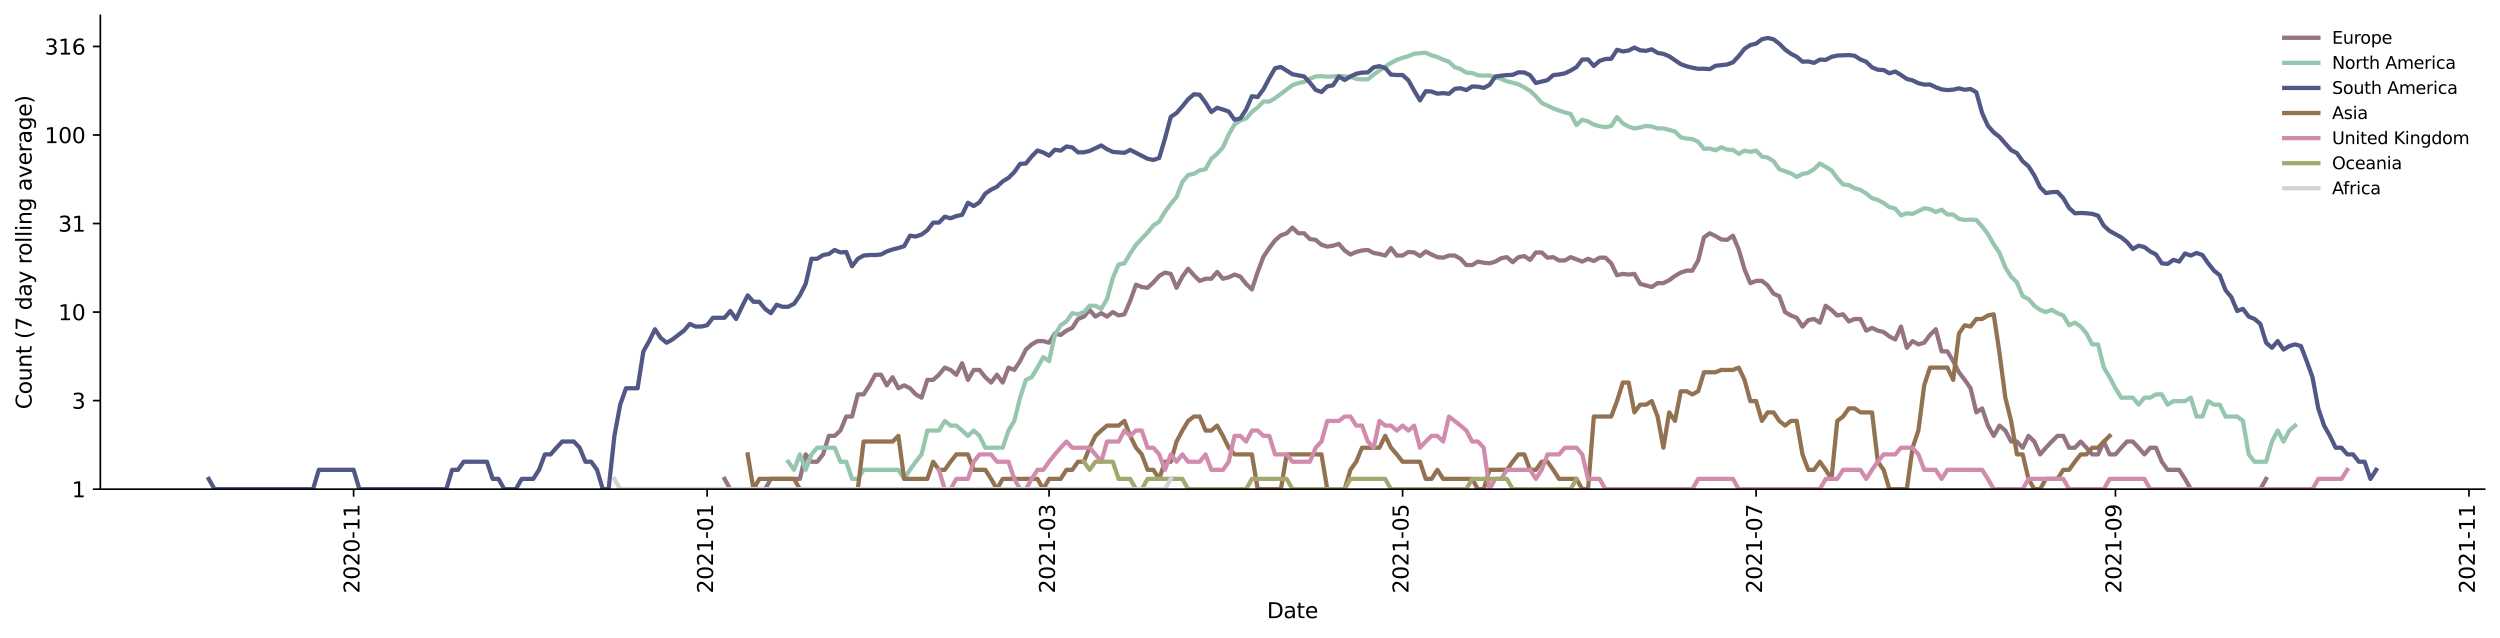 <?xml version="1.0" encoding="utf-8" standalone="no"?>
<!DOCTYPE svg PUBLIC "-//W3C//DTD SVG 1.1//EN"
  "http://www.w3.org/Graphics/SVG/1.1/DTD/svg11.dtd">
<svg height="298.621pt" version="1.1" viewBox="0 0 1170.166 298.621" width="1170.166pt" xmlns="http://www.w3.org/2000/svg" xmlns:xlink="http://www.w3.org/1999/xlink">
 <defs>
  <style type="text/css">*{stroke-linecap:butt;stroke-linejoin:round;}</style>
 </defs>
 <g id="figure_1">
  <g id="patch_1">
   <path d="M 0 298.621 
L 1170.166 298.621 
L 1170.166 0 
L 0 0 
z
" style="fill:#ffffff;"/>
  </g>
  <g id="axes_1">
   <g id="patch_2">
    <path d="M 46.966 228.96 
L 1162.966 228.96 
L 1162.966 7.2 
L 46.966 7.2 
z
" style="fill:#ffffff;"/>
   </g>
   <g id="matplotlib.axis_1">
    <g id="xtick_1">
     <g id="line2d_1">
      <defs>
       <path d="M 0 0 
L 0 3.5 
" id="mb0a81c6834" style="stroke:#000000;stroke-width:0.8;"/>
      </defs>
      <g>
       <use style="stroke:#000000;stroke-width:0.8;" x="165.51" xlink:href="#mb0a81c6834" y="228.96"/>
      </g>
     </g>
     <g id="text_1">
      <!-- 2020-11 -->
      <g transform="translate(168.269 277.743)rotate(-90)scale(0.1 -0.1)">
       <defs>
        <path d="M 1228 531 
L 3431 531 
L 3431 0 
L 469 0 
L 469 531 
Q 828 903 1448 1529 
Q 2069 2156 2228 2338 
Q 2531 2678 2651 2914 
Q 2772 3150 2772 3378 
Q 2772 3750 2511 3984 
Q 2250 4219 1831 4219 
Q 1534 4219 1204 4116 
Q 875 4013 500 3803 
L 500 4441 
Q 881 4594 1212 4672 
Q 1544 4750 1819 4750 
Q 2544 4750 2975 4387 
Q 3406 4025 3406 3419 
Q 3406 3131 3298 2873 
Q 3191 2616 2906 2266 
Q 2828 2175 2409 1742 
Q 1991 1309 1228 531 
z
" id="DejaVuSans-32" transform="scale(0.016)"/>
        <path d="M 2034 4250 
Q 1547 4250 1301 3770 
Q 1056 3291 1056 2328 
Q 1056 1369 1301 889 
Q 1547 409 2034 409 
Q 2525 409 2770 889 
Q 3016 1369 3016 2328 
Q 3016 3291 2770 3770 
Q 2525 4250 2034 4250 
z
M 2034 4750 
Q 2819 4750 3233 4129 
Q 3647 3509 3647 2328 
Q 3647 1150 3233 529 
Q 2819 -91 2034 -91 
Q 1250 -91 836 529 
Q 422 1150 422 2328 
Q 422 3509 836 4129 
Q 1250 4750 2034 4750 
z
" id="DejaVuSans-30" transform="scale(0.016)"/>
        <path d="M 313 2009 
L 1997 2009 
L 1997 1497 
L 313 1497 
L 313 2009 
z
" id="DejaVuSans-2d" transform="scale(0.016)"/>
        <path d="M 794 531 
L 1825 531 
L 1825 4091 
L 703 3866 
L 703 4441 
L 1819 4666 
L 2450 4666 
L 2450 531 
L 3481 531 
L 3481 0 
L 794 0 
L 794 531 
z
" id="DejaVuSans-31" transform="scale(0.016)"/>
       </defs>
       <use xlink:href="#DejaVuSans-32"/>
       <use x="63.623" xlink:href="#DejaVuSans-30"/>
       <use x="127.246" xlink:href="#DejaVuSans-32"/>
       <use x="190.869" xlink:href="#DejaVuSans-30"/>
       <use x="254.492" xlink:href="#DejaVuSans-2d"/>
       <use x="290.576" xlink:href="#DejaVuSans-31"/>
       <use x="354.199" xlink:href="#DejaVuSans-31"/>
      </g>
     </g>
    </g>
    <g id="xtick_2">
     <g id="line2d_2">
      <g>
       <use style="stroke:#000000;stroke-width:0.8;" x="330.984" xlink:href="#mb0a81c6834" y="228.96"/>
      </g>
     </g>
     <g id="text_2">
      <!-- 2021-01 -->
      <g transform="translate(333.743 277.743)rotate(-90)scale(0.1 -0.1)">
       <use xlink:href="#DejaVuSans-32"/>
       <use x="63.623" xlink:href="#DejaVuSans-30"/>
       <use x="127.246" xlink:href="#DejaVuSans-32"/>
       <use x="190.869" xlink:href="#DejaVuSans-31"/>
       <use x="254.492" xlink:href="#DejaVuSans-2d"/>
       <use x="290.576" xlink:href="#DejaVuSans-30"/>
       <use x="354.199" xlink:href="#DejaVuSans-31"/>
      </g>
     </g>
    </g>
    <g id="xtick_3">
     <g id="line2d_3">
      <g>
       <use style="stroke:#000000;stroke-width:0.8;" x="491.033" xlink:href="#mb0a81c6834" y="228.96"/>
      </g>
     </g>
     <g id="text_3">
      <!-- 2021-03 -->
      <g transform="translate(493.792 277.743)rotate(-90)scale(0.1 -0.1)">
       <defs>
        <path d="M 2597 2516 
Q 3050 2419 3304 2112 
Q 3559 1806 3559 1356 
Q 3559 666 3084 287 
Q 2609 -91 1734 -91 
Q 1441 -91 1130 -33 
Q 819 25 488 141 
L 488 750 
Q 750 597 1062 519 
Q 1375 441 1716 441 
Q 2309 441 2620 675 
Q 2931 909 2931 1356 
Q 2931 1769 2642 2001 
Q 2353 2234 1838 2234 
L 1294 2234 
L 1294 2753 
L 1863 2753 
Q 2328 2753 2575 2939 
Q 2822 3125 2822 3475 
Q 2822 3834 2567 4026 
Q 2313 4219 1838 4219 
Q 1578 4219 1281 4162 
Q 984 4106 628 3988 
L 628 4550 
Q 988 4650 1302 4700 
Q 1616 4750 1894 4750 
Q 2613 4750 3031 4423 
Q 3450 4097 3450 3541 
Q 3450 3153 3228 2886 
Q 3006 2619 2597 2516 
z
" id="DejaVuSans-33" transform="scale(0.016)"/>
       </defs>
       <use xlink:href="#DejaVuSans-32"/>
       <use x="63.623" xlink:href="#DejaVuSans-30"/>
       <use x="127.246" xlink:href="#DejaVuSans-32"/>
       <use x="190.869" xlink:href="#DejaVuSans-31"/>
       <use x="254.492" xlink:href="#DejaVuSans-2d"/>
       <use x="290.576" xlink:href="#DejaVuSans-30"/>
       <use x="354.199" xlink:href="#DejaVuSans-33"/>
      </g>
     </g>
    </g>
    <g id="xtick_4">
     <g id="line2d_4">
      <g>
       <use style="stroke:#000000;stroke-width:0.8;" x="656.507" xlink:href="#mb0a81c6834" y="228.96"/>
      </g>
     </g>
     <g id="text_4">
      <!-- 2021-05 -->
      <g transform="translate(659.266 277.743)rotate(-90)scale(0.1 -0.1)">
       <defs>
        <path d="M 691 4666 
L 3169 4666 
L 3169 4134 
L 1269 4134 
L 1269 2991 
Q 1406 3038 1543 3061 
Q 1681 3084 1819 3084 
Q 2600 3084 3056 2656 
Q 3513 2228 3513 1497 
Q 3513 744 3044 326 
Q 2575 -91 1722 -91 
Q 1428 -91 1123 -41 
Q 819 9 494 109 
L 494 744 
Q 775 591 1075 516 
Q 1375 441 1709 441 
Q 2250 441 2565 725 
Q 2881 1009 2881 1497 
Q 2881 1984 2565 2268 
Q 2250 2553 1709 2553 
Q 1456 2553 1204 2497 
Q 953 2441 691 2322 
L 691 4666 
z
" id="DejaVuSans-35" transform="scale(0.016)"/>
       </defs>
       <use xlink:href="#DejaVuSans-32"/>
       <use x="63.623" xlink:href="#DejaVuSans-30"/>
       <use x="127.246" xlink:href="#DejaVuSans-32"/>
       <use x="190.869" xlink:href="#DejaVuSans-31"/>
       <use x="254.492" xlink:href="#DejaVuSans-2d"/>
       <use x="290.576" xlink:href="#DejaVuSans-30"/>
       <use x="354.199" xlink:href="#DejaVuSans-35"/>
      </g>
     </g>
    </g>
    <g id="xtick_5">
     <g id="line2d_5">
      <g>
       <use style="stroke:#000000;stroke-width:0.8;" x="821.981" xlink:href="#mb0a81c6834" y="228.96"/>
      </g>
     </g>
     <g id="text_5">
      <!-- 2021-07 -->
      <g transform="translate(824.74 277.743)rotate(-90)scale(0.1 -0.1)">
       <defs>
        <path d="M 525 4666 
L 3525 4666 
L 3525 4397 
L 1831 0 
L 1172 0 
L 2766 4134 
L 525 4134 
L 525 4666 
z
" id="DejaVuSans-37" transform="scale(0.016)"/>
       </defs>
       <use xlink:href="#DejaVuSans-32"/>
       <use x="63.623" xlink:href="#DejaVuSans-30"/>
       <use x="127.246" xlink:href="#DejaVuSans-32"/>
       <use x="190.869" xlink:href="#DejaVuSans-31"/>
       <use x="254.492" xlink:href="#DejaVuSans-2d"/>
       <use x="290.576" xlink:href="#DejaVuSans-30"/>
       <use x="354.199" xlink:href="#DejaVuSans-37"/>
      </g>
     </g>
    </g>
    <g id="xtick_6">
     <g id="line2d_6">
      <g>
       <use style="stroke:#000000;stroke-width:0.8;" x="990.167" xlink:href="#mb0a81c6834" y="228.96"/>
      </g>
     </g>
     <g id="text_6">
      <!-- 2021-09 -->
      <g transform="translate(992.927 277.743)rotate(-90)scale(0.1 -0.1)">
       <defs>
        <path d="M 703 97 
L 703 672 
Q 941 559 1184 500 
Q 1428 441 1663 441 
Q 2288 441 2617 861 
Q 2947 1281 2994 2138 
Q 2813 1869 2534 1725 
Q 2256 1581 1919 1581 
Q 1219 1581 811 2004 
Q 403 2428 403 3163 
Q 403 3881 828 4315 
Q 1253 4750 1959 4750 
Q 2769 4750 3195 4129 
Q 3622 3509 3622 2328 
Q 3622 1225 3098 567 
Q 2575 -91 1691 -91 
Q 1453 -91 1209 -44 
Q 966 3 703 97 
z
M 1959 2075 
Q 2384 2075 2632 2365 
Q 2881 2656 2881 3163 
Q 2881 3666 2632 3958 
Q 2384 4250 1959 4250 
Q 1534 4250 1286 3958 
Q 1038 3666 1038 3163 
Q 1038 2656 1286 2365 
Q 1534 2075 1959 2075 
z
" id="DejaVuSans-39" transform="scale(0.016)"/>
       </defs>
       <use xlink:href="#DejaVuSans-32"/>
       <use x="63.623" xlink:href="#DejaVuSans-30"/>
       <use x="127.246" xlink:href="#DejaVuSans-32"/>
       <use x="190.869" xlink:href="#DejaVuSans-31"/>
       <use x="254.492" xlink:href="#DejaVuSans-2d"/>
       <use x="290.576" xlink:href="#DejaVuSans-30"/>
       <use x="354.199" xlink:href="#DejaVuSans-39"/>
      </g>
     </g>
    </g>
    <g id="xtick_7">
     <g id="line2d_7">
      <g>
       <use style="stroke:#000000;stroke-width:0.8;" x="1155.641" xlink:href="#mb0a81c6834" y="228.96"/>
      </g>
     </g>
     <g id="text_7">
      <!-- 2021-11 -->
      <g transform="translate(1158.401 277.743)rotate(-90)scale(0.1 -0.1)">
       <use xlink:href="#DejaVuSans-32"/>
       <use x="63.623" xlink:href="#DejaVuSans-30"/>
       <use x="127.246" xlink:href="#DejaVuSans-32"/>
       <use x="190.869" xlink:href="#DejaVuSans-31"/>
       <use x="254.492" xlink:href="#DejaVuSans-2d"/>
       <use x="290.576" xlink:href="#DejaVuSans-31"/>
       <use x="354.199" xlink:href="#DejaVuSans-31"/>
      </g>
     </g>
    </g>
    <g id="text_8">
     <!-- Date -->
     <g transform="translate(593.015 289.341)scale(0.1 -0.1)">
      <defs>
       <path d="M 1259 4147 
L 1259 519 
L 2022 519 
Q 2988 519 3436 956 
Q 3884 1394 3884 2338 
Q 3884 3275 3436 3711 
Q 2988 4147 2022 4147 
L 1259 4147 
z
M 628 4666 
L 1925 4666 
Q 3281 4666 3915 4102 
Q 4550 3538 4550 2338 
Q 4550 1131 3912 565 
Q 3275 0 1925 0 
L 628 0 
L 628 4666 
z
" id="DejaVuSans-44" transform="scale(0.016)"/>
       <path d="M 2194 1759 
Q 1497 1759 1228 1600 
Q 959 1441 959 1056 
Q 959 750 1161 570 
Q 1363 391 1709 391 
Q 2188 391 2477 730 
Q 2766 1069 2766 1631 
L 2766 1759 
L 2194 1759 
z
M 3341 1997 
L 3341 0 
L 2766 0 
L 2766 531 
Q 2569 213 2275 61 
Q 1981 -91 1556 -91 
Q 1019 -91 701 211 
Q 384 513 384 1019 
Q 384 1609 779 1909 
Q 1175 2209 1959 2209 
L 2766 2209 
L 2766 2266 
Q 2766 2663 2505 2880 
Q 2244 3097 1772 3097 
Q 1472 3097 1187 3025 
Q 903 2953 641 2809 
L 641 3341 
Q 956 3463 1253 3523 
Q 1550 3584 1831 3584 
Q 2591 3584 2966 3190 
Q 3341 2797 3341 1997 
z
" id="DejaVuSans-61" transform="scale(0.016)"/>
       <path d="M 1172 4494 
L 1172 3500 
L 2356 3500 
L 2356 3053 
L 1172 3053 
L 1172 1153 
Q 1172 725 1289 603 
Q 1406 481 1766 481 
L 2356 481 
L 2356 0 
L 1766 0 
Q 1100 0 847 248 
Q 594 497 594 1153 
L 594 3053 
L 172 3053 
L 172 3500 
L 594 3500 
L 594 4494 
L 1172 4494 
z
" id="DejaVuSans-74" transform="scale(0.016)"/>
       <path d="M 3597 1894 
L 3597 1613 
L 953 1613 
Q 991 1019 1311 708 
Q 1631 397 2203 397 
Q 2534 397 2845 478 
Q 3156 559 3463 722 
L 3463 178 
Q 3153 47 2828 -22 
Q 2503 -91 2169 -91 
Q 1331 -91 842 396 
Q 353 884 353 1716 
Q 353 2575 817 3079 
Q 1281 3584 2069 3584 
Q 2775 3584 3186 3129 
Q 3597 2675 3597 1894 
z
M 3022 2063 
Q 3016 2534 2758 2815 
Q 2500 3097 2075 3097 
Q 1594 3097 1305 2825 
Q 1016 2553 972 2059 
L 3022 2063 
z
" id="DejaVuSans-65" transform="scale(0.016)"/>
      </defs>
      <use xlink:href="#DejaVuSans-44"/>
      <use x="77.002" xlink:href="#DejaVuSans-61"/>
      <use x="138.281" xlink:href="#DejaVuSans-74"/>
      <use x="177.49" xlink:href="#DejaVuSans-65"/>
     </g>
    </g>
   </g>
   <g id="matplotlib.axis_2">
    <g id="ytick_1">
     <g id="line2d_8">
      <defs>
       <path d="M 0 0 
L -3.5 0 
" id="m85e5a81b19" style="stroke:#000000;stroke-width:0.8;"/>
      </defs>
      <g>
       <use style="stroke:#000000;stroke-width:0.8;" x="46.966" xlink:href="#m85e5a81b19" y="228.96"/>
      </g>
     </g>
     <g id="text_9">
      <!-- 1 -->
      <g transform="translate(33.603 232.759)scale(0.1 -0.1)">
       <use xlink:href="#DejaVuSans-31"/>
      </g>
     </g>
    </g>
    <g id="ytick_2">
     <g id="line2d_9">
      <g>
       <use style="stroke:#000000;stroke-width:0.8;" x="46.966" xlink:href="#m85e5a81b19" y="187.518"/>
      </g>
     </g>
     <g id="text_10">
      <!-- 3 -->
      <g transform="translate(33.603 191.317)scale(0.1 -0.1)">
       <use xlink:href="#DejaVuSans-33"/>
      </g>
     </g>
    </g>
    <g id="ytick_3">
     <g id="line2d_10">
      <g>
       <use style="stroke:#000000;stroke-width:0.8;" x="46.966" xlink:href="#m85e5a81b19" y="146.076"/>
      </g>
     </g>
     <g id="text_11">
      <!-- 10 -->
      <g transform="translate(27.241 149.875)scale(0.1 -0.1)">
       <use xlink:href="#DejaVuSans-31"/>
       <use x="63.623" xlink:href="#DejaVuSans-30"/>
      </g>
     </g>
    </g>
    <g id="ytick_4">
     <g id="line2d_11">
      <g>
       <use style="stroke:#000000;stroke-width:0.8;" x="46.966" xlink:href="#m85e5a81b19" y="104.633"/>
      </g>
     </g>
     <g id="text_12">
      <!-- 31 -->
      <g transform="translate(27.241 108.433)scale(0.1 -0.1)">
       <use xlink:href="#DejaVuSans-33"/>
       <use x="63.623" xlink:href="#DejaVuSans-31"/>
      </g>
     </g>
    </g>
    <g id="ytick_5">
     <g id="line2d_12">
      <g>
       <use style="stroke:#000000;stroke-width:0.8;" x="46.966" xlink:href="#m85e5a81b19" y="63.191"/>
      </g>
     </g>
     <g id="text_13">
      <!-- 100 -->
      <g transform="translate(20.878 66.99)scale(0.1 -0.1)">
       <use xlink:href="#DejaVuSans-31"/>
       <use x="63.623" xlink:href="#DejaVuSans-30"/>
       <use x="127.246" xlink:href="#DejaVuSans-30"/>
      </g>
     </g>
    </g>
    <g id="ytick_6">
     <g id="line2d_13">
      <g>
       <use style="stroke:#000000;stroke-width:0.8;" x="46.966" xlink:href="#m85e5a81b19" y="21.749"/>
      </g>
     </g>
     <g id="text_14">
      <!-- 316 -->
      <g transform="translate(20.878 25.548)scale(0.1 -0.1)">
       <defs>
        <path d="M 2113 2584 
Q 1688 2584 1439 2293 
Q 1191 2003 1191 1497 
Q 1191 994 1439 701 
Q 1688 409 2113 409 
Q 2538 409 2786 701 
Q 3034 994 3034 1497 
Q 3034 2003 2786 2293 
Q 2538 2584 2113 2584 
z
M 3366 4563 
L 3366 3988 
Q 3128 4100 2886 4159 
Q 2644 4219 2406 4219 
Q 1781 4219 1451 3797 
Q 1122 3375 1075 2522 
Q 1259 2794 1537 2939 
Q 1816 3084 2150 3084 
Q 2853 3084 3261 2657 
Q 3669 2231 3669 1497 
Q 3669 778 3244 343 
Q 2819 -91 2113 -91 
Q 1303 -91 875 529 
Q 447 1150 447 2328 
Q 447 3434 972 4092 
Q 1497 4750 2381 4750 
Q 2619 4750 2861 4703 
Q 3103 4656 3366 4563 
z
" id="DejaVuSans-36" transform="scale(0.016)"/>
       </defs>
       <use xlink:href="#DejaVuSans-33"/>
       <use x="63.623" xlink:href="#DejaVuSans-31"/>
       <use x="127.246" xlink:href="#DejaVuSans-36"/>
      </g>
     </g>
    </g>
    <g id="text_15">
     <!-- Count (7 day rolling average) -->
     <g transform="translate(14.798 191.548)rotate(-90)scale(0.1 -0.1)">
      <defs>
       <path d="M 4122 4306 
L 4122 3641 
Q 3803 3938 3442 4084 
Q 3081 4231 2675 4231 
Q 1875 4231 1450 3742 
Q 1025 3253 1025 2328 
Q 1025 1406 1450 917 
Q 1875 428 2675 428 
Q 3081 428 3442 575 
Q 3803 722 4122 1019 
L 4122 359 
Q 3791 134 3420 21 
Q 3050 -91 2638 -91 
Q 1578 -91 968 557 
Q 359 1206 359 2328 
Q 359 3453 968 4101 
Q 1578 4750 2638 4750 
Q 3056 4750 3426 4639 
Q 3797 4528 4122 4306 
z
" id="DejaVuSans-43" transform="scale(0.016)"/>
       <path d="M 1959 3097 
Q 1497 3097 1228 2736 
Q 959 2375 959 1747 
Q 959 1119 1226 758 
Q 1494 397 1959 397 
Q 2419 397 2687 759 
Q 2956 1122 2956 1747 
Q 2956 2369 2687 2733 
Q 2419 3097 1959 3097 
z
M 1959 3584 
Q 2709 3584 3137 3096 
Q 3566 2609 3566 1747 
Q 3566 888 3137 398 
Q 2709 -91 1959 -91 
Q 1206 -91 779 398 
Q 353 888 353 1747 
Q 353 2609 779 3096 
Q 1206 3584 1959 3584 
z
" id="DejaVuSans-6f" transform="scale(0.016)"/>
       <path d="M 544 1381 
L 544 3500 
L 1119 3500 
L 1119 1403 
Q 1119 906 1312 657 
Q 1506 409 1894 409 
Q 2359 409 2629 706 
Q 2900 1003 2900 1516 
L 2900 3500 
L 3475 3500 
L 3475 0 
L 2900 0 
L 2900 538 
Q 2691 219 2414 64 
Q 2138 -91 1772 -91 
Q 1169 -91 856 284 
Q 544 659 544 1381 
z
M 1991 3584 
L 1991 3584 
z
" id="DejaVuSans-75" transform="scale(0.016)"/>
       <path d="M 3513 2113 
L 3513 0 
L 2938 0 
L 2938 2094 
Q 2938 2591 2744 2837 
Q 2550 3084 2163 3084 
Q 1697 3084 1428 2787 
Q 1159 2491 1159 1978 
L 1159 0 
L 581 0 
L 581 3500 
L 1159 3500 
L 1159 2956 
Q 1366 3272 1645 3428 
Q 1925 3584 2291 3584 
Q 2894 3584 3203 3211 
Q 3513 2838 3513 2113 
z
" id="DejaVuSans-6e" transform="scale(0.016)"/>
       <path id="DejaVuSans-20" transform="scale(0.016)"/>
       <path d="M 1984 4856 
Q 1566 4138 1362 3434 
Q 1159 2731 1159 2009 
Q 1159 1288 1364 580 
Q 1569 -128 1984 -844 
L 1484 -844 
Q 1016 -109 783 600 
Q 550 1309 550 2009 
Q 550 2706 781 3412 
Q 1013 4119 1484 4856 
L 1984 4856 
z
" id="DejaVuSans-28" transform="scale(0.016)"/>
       <path d="M 2906 2969 
L 2906 4863 
L 3481 4863 
L 3481 0 
L 2906 0 
L 2906 525 
Q 2725 213 2448 61 
Q 2172 -91 1784 -91 
Q 1150 -91 751 415 
Q 353 922 353 1747 
Q 353 2572 751 3078 
Q 1150 3584 1784 3584 
Q 2172 3584 2448 3432 
Q 2725 3281 2906 2969 
z
M 947 1747 
Q 947 1113 1208 752 
Q 1469 391 1925 391 
Q 2381 391 2643 752 
Q 2906 1113 2906 1747 
Q 2906 2381 2643 2742 
Q 2381 3103 1925 3103 
Q 1469 3103 1208 2742 
Q 947 2381 947 1747 
z
" id="DejaVuSans-64" transform="scale(0.016)"/>
       <path d="M 2059 -325 
Q 1816 -950 1584 -1140 
Q 1353 -1331 966 -1331 
L 506 -1331 
L 506 -850 
L 844 -850 
Q 1081 -850 1212 -737 
Q 1344 -625 1503 -206 
L 1606 56 
L 191 3500 
L 800 3500 
L 1894 763 
L 2988 3500 
L 3597 3500 
L 2059 -325 
z
" id="DejaVuSans-79" transform="scale(0.016)"/>
       <path d="M 2631 2963 
Q 2534 3019 2420 3045 
Q 2306 3072 2169 3072 
Q 1681 3072 1420 2755 
Q 1159 2438 1159 1844 
L 1159 0 
L 581 0 
L 581 3500 
L 1159 3500 
L 1159 2956 
Q 1341 3275 1631 3429 
Q 1922 3584 2338 3584 
Q 2397 3584 2469 3576 
Q 2541 3569 2628 3553 
L 2631 2963 
z
" id="DejaVuSans-72" transform="scale(0.016)"/>
       <path d="M 603 4863 
L 1178 4863 
L 1178 0 
L 603 0 
L 603 4863 
z
" id="DejaVuSans-6c" transform="scale(0.016)"/>
       <path d="M 603 3500 
L 1178 3500 
L 1178 0 
L 603 0 
L 603 3500 
z
M 603 4863 
L 1178 4863 
L 1178 4134 
L 603 4134 
L 603 4863 
z
" id="DejaVuSans-69" transform="scale(0.016)"/>
       <path d="M 2906 1791 
Q 2906 2416 2648 2759 
Q 2391 3103 1925 3103 
Q 1463 3103 1205 2759 
Q 947 2416 947 1791 
Q 947 1169 1205 825 
Q 1463 481 1925 481 
Q 2391 481 2648 825 
Q 2906 1169 2906 1791 
z
M 3481 434 
Q 3481 -459 3084 -895 
Q 2688 -1331 1869 -1331 
Q 1566 -1331 1297 -1286 
Q 1028 -1241 775 -1147 
L 775 -588 
Q 1028 -725 1275 -790 
Q 1522 -856 1778 -856 
Q 2344 -856 2625 -561 
Q 2906 -266 2906 331 
L 2906 616 
Q 2728 306 2450 153 
Q 2172 0 1784 0 
Q 1141 0 747 490 
Q 353 981 353 1791 
Q 353 2603 747 3093 
Q 1141 3584 1784 3584 
Q 2172 3584 2450 3431 
Q 2728 3278 2906 2969 
L 2906 3500 
L 3481 3500 
L 3481 434 
z
" id="DejaVuSans-67" transform="scale(0.016)"/>
       <path d="M 191 3500 
L 800 3500 
L 1894 563 
L 2988 3500 
L 3597 3500 
L 2284 0 
L 1503 0 
L 191 3500 
z
" id="DejaVuSans-76" transform="scale(0.016)"/>
       <path d="M 513 4856 
L 1013 4856 
Q 1481 4119 1714 3412 
Q 1947 2706 1947 2009 
Q 1947 1309 1714 600 
Q 1481 -109 1013 -844 
L 513 -844 
Q 928 -128 1133 580 
Q 1338 1288 1338 2009 
Q 1338 2731 1133 3434 
Q 928 4138 513 4856 
z
" id="DejaVuSans-29" transform="scale(0.016)"/>
      </defs>
      <use xlink:href="#DejaVuSans-43"/>
      <use x="69.824" xlink:href="#DejaVuSans-6f"/>
      <use x="131.006" xlink:href="#DejaVuSans-75"/>
      <use x="194.385" xlink:href="#DejaVuSans-6e"/>
      <use x="257.764" xlink:href="#DejaVuSans-74"/>
      <use x="296.973" xlink:href="#DejaVuSans-20"/>
      <use x="328.76" xlink:href="#DejaVuSans-28"/>
      <use x="367.773" xlink:href="#DejaVuSans-37"/>
      <use x="431.396" xlink:href="#DejaVuSans-20"/>
      <use x="463.184" xlink:href="#DejaVuSans-64"/>
      <use x="526.66" xlink:href="#DejaVuSans-61"/>
      <use x="587.939" xlink:href="#DejaVuSans-79"/>
      <use x="647.119" xlink:href="#DejaVuSans-20"/>
      <use x="678.906" xlink:href="#DejaVuSans-72"/>
      <use x="717.77" xlink:href="#DejaVuSans-6f"/>
      <use x="778.951" xlink:href="#DejaVuSans-6c"/>
      <use x="806.734" xlink:href="#DejaVuSans-6c"/>
      <use x="834.518" xlink:href="#DejaVuSans-69"/>
      <use x="862.301" xlink:href="#DejaVuSans-6e"/>
      <use x="925.68" xlink:href="#DejaVuSans-67"/>
      <use x="989.156" xlink:href="#DejaVuSans-20"/>
      <use x="1020.943" xlink:href="#DejaVuSans-61"/>
      <use x="1082.223" xlink:href="#DejaVuSans-76"/>
      <use x="1141.402" xlink:href="#DejaVuSans-65"/>
      <use x="1202.926" xlink:href="#DejaVuSans-72"/>
      <use x="1244.039" xlink:href="#DejaVuSans-61"/>
      <use x="1305.318" xlink:href="#DejaVuSans-67"/>
      <use x="1368.795" xlink:href="#DejaVuSans-65"/>
      <use x="1430.318" xlink:href="#DejaVuSans-29"/>
     </g>
    </g>
   </g>
   <g id="line2d_14">
    <path clip-path="url(#pf1f883797b)" d="M 339.122 224.153 
L 341.835 228.96 
L 358.111 228.96 
L 360.824 224.153 
L 374.387 224.153 
L 377.1 212.69 
L 379.812 216.121 
L 382.525 216.121 
L 385.238 212.69 
L 387.951 204.009 
L 390.663 204.009 
L 393.376 201.526 
L 396.089 194.963 
L 398.801 194.963 
L 401.514 184.607 
L 404.227 184.607 
L 406.939 180.368 
L 409.652 175.395 
L 412.365 175.395 
L 415.077 180.368 
L 417.79 176.575 
L 420.503 181.726 
L 423.216 180.368 
L 425.928 181.726 
L 428.641 184.607 
L 431.354 186.139 
L 434.066 177.795 
L 436.779 177.795 
L 439.492 175.395 
L 442.204 172.07 
L 444.917 173.144 
L 447.63 175.395 
L 450.342 170.012 
L 453.055 177.795 
L 455.768 173.144 
L 458.48 173.144 
L 461.193 176.575 
L 463.906 179.059 
L 466.619 175.395 
L 469.331 179.059 
L 472.044 172.07 
L 474.757 173.144 
L 477.469 169.026 
L 480.182 163.616 
L 482.895 161.189 
L 485.607 159.657 
L 488.32 159.657 
L 491.033 160.415 
L 493.745 156.09 
L 496.458 156.776 
L 499.171 154.756 
L 501.883 153.471 
L 504.596 149.301 
L 507.309 148.194 
L 510.022 145.062 
L 512.734 148.194 
L 515.447 146.594 
L 518.16 148.194 
L 520.872 146.076 
L 523.585 147.652 
L 526.298 147.119 
L 529.01 140.822 
L 531.723 133.237 
L 534.436 134.333 
L 537.148 134.706 
L 539.861 132.173 
L 542.574 129.157 
L 545.286 127.585 
L 547.999 128.206 
L 550.712 134.706 
L 553.425 129.48 
L 556.137 125.785 
L 558.85 128.837 
L 561.563 131.48 
L 564.275 130.466 
L 566.988 130.466 
L 569.701 127.279 
L 572.413 130.466 
L 575.126 129.806 
L 577.839 128.52 
L 580.551 129.48 
L 583.264 132.878 
L 585.977 135.464 
L 588.689 127.279 
L 591.402 120.111 
L 594.115 116.094 
L 596.828 112.481 
L 599.54 110.132 
L 602.253 109.197 
L 604.966 106.53 
L 607.678 109.197 
L 610.391 109.197 
L 613.104 111.879 
L 615.816 112.279 
L 618.529 114.562 
L 621.242 115.429 
L 623.954 114.993 
L 626.667 114.136 
L 629.38 117.23 
L 632.093 119.125 
L 634.805 117.929 
L 637.518 117.23 
L 640.231 117 
L 642.943 118.402 
L 645.656 118.882 
L 648.369 119.614 
L 651.081 116.094 
L 653.794 119.614 
L 656.507 119.614 
L 659.219 117.929 
L 661.932 118.165 
L 664.645 119.862 
L 667.357 117.694 
L 670.07 119.125 
L 672.783 120.362 
L 675.496 120.614 
L 678.208 119.614 
L 680.921 119.614 
L 683.634 121.125 
L 686.346 124.07 
L 689.059 124.07 
L 691.772 122.434 
L 694.484 122.971 
L 697.197 123.243 
L 699.91 122.434 
L 702.622 120.869 
L 705.335 120.362 
L 708.048 122.702 
L 710.76 120.362 
L 713.473 119.862 
L 716.186 121.643 
L 718.899 118.165 
L 721.611 118.165 
L 724.324 120.614 
L 727.037 120.362 
L 729.749 121.905 
L 732.462 121.905 
L 735.175 120.362 
L 740.6 122.434 
L 743.313 121.125 
L 746.025 122.168 
L 748.738 120.614 
L 751.451 120.614 
L 754.163 123.243 
L 756.876 128.837 
L 759.589 128.206 
L 762.302 128.52 
L 765.014 128.206 
L 767.727 132.878 
L 773.152 134.333 
L 775.865 132.524 
L 778.578 132.524 
L 781.29 131.139 
L 784.003 129.157 
L 786.716 127.585 
L 789.428 126.674 
L 792.141 126.674 
L 794.854 121.905 
L 797.567 111.092 
L 800.279 109.197 
L 802.992 110.513 
L 805.705 112.078 
L 808.417 112.279 
L 811.13 110.322 
L 813.843 116.771 
L 816.555 126.079 
L 819.268 132.524 
L 821.981 131.48 
L 824.693 131.48 
L 827.406 133.598 
L 830.119 137.431 
L 832.831 138.666 
L 835.544 146.076 
L 838.257 147.652 
L 840.97 148.743 
L 843.682 152.845 
L 846.395 149.868 
L 849.108 149.301 
L 851.82 151.029 
L 854.533 143.115 
L 857.246 145.062 
L 859.958 147.652 
L 862.671 147.119 
L 865.384 150.444 
L 868.096 149.301 
L 870.809 149.301 
L 873.522 154.756 
L 876.234 153.471 
L 878.947 154.756 
L 881.66 155.417 
L 884.373 157.474 
L 887.085 158.915 
L 889.798 152.845 
L 892.511 162.789 
L 895.223 159.657 
L 897.936 161.189 
L 900.649 160.415 
L 903.361 156.776 
L 906.074 154.108 
L 908.787 164.463 
L 911.499 164.463 
L 914.212 169.026 
L 916.925 174.252 
L 919.637 177.795 
L 922.35 181.726 
L 925.063 193.017 
L 927.776 191.17 
L 930.488 199.203 
L 933.201 204.009 
L 935.914 199.203 
L 938.626 201.526 
L 941.339 206.677 
L 944.052 206.677 
L 946.764 209.558 
L 949.477 204.009 
L 952.19 206.677 
L 954.902 212.69 
L 957.615 209.558 
L 960.328 206.677 
L 963.04 204.009 
L 965.753 204.009 
L 968.466 209.558 
L 971.179 209.558 
L 973.891 206.677 
L 976.604 209.558 
L 979.317 212.69 
L 982.029 212.69 
L 984.742 206.677 
L 987.455 212.69 
L 990.167 212.69 
L 992.88 209.558 
L 995.593 206.677 
L 998.305 206.677 
L 1001.018 209.558 
L 1003.731 212.69 
L 1006.444 209.558 
L 1009.156 209.558 
L 1011.869 216.121 
L 1014.582 219.914 
L 1020.007 219.914 
L 1022.72 224.153 
L 1025.432 228.96 
L 1057.985 228.96 
L 1060.697 224.153 
L 1060.697 224.153 
" style="fill:none;stroke:#947383;stroke-linecap:square;stroke-width:2;"/>
   </g>
   <g id="line2d_15">
    <path clip-path="url(#pf1f883797b)" d="M 368.962 216.121 
L 371.674 219.914 
L 374.387 212.69 
L 377.1 219.914 
L 379.812 212.69 
L 382.525 209.558 
L 390.663 209.558 
L 393.376 216.121 
L 396.089 216.121 
L 398.801 224.153 
L 401.514 224.153 
L 404.227 219.914 
L 420.503 219.914 
L 423.216 224.153 
L 425.928 219.914 
L 428.641 216.121 
L 431.354 212.69 
L 434.066 201.526 
L 439.492 201.526 
L 442.204 197.02 
L 444.917 199.203 
L 447.63 199.203 
L 450.342 201.526 
L 453.055 204.009 
L 455.768 201.526 
L 458.48 204.009 
L 461.193 209.558 
L 469.331 209.558 
L 472.044 201.526 
L 474.757 197.02 
L 477.469 186.139 
L 480.182 177.795 
L 482.895 176.575 
L 485.607 172.07 
L 488.32 167.131 
L 491.033 169.026 
L 493.745 156.776 
L 496.458 152.229 
L 499.171 150.444 
L 501.883 146.594 
L 504.596 147.119 
L 507.309 146.076 
L 510.022 143.115 
L 512.734 143.115 
L 515.447 144.565 
L 518.16 139.944 
L 520.872 130.135 
L 523.585 123.792 
L 526.298 123.243 
L 529.01 118.641 
L 531.723 114.562 
L 537.148 108.83 
L 539.861 105.516 
L 542.574 103.728 
L 545.286 99.12 
L 547.999 95.411 
L 550.712 92.164 
L 553.425 85.182 
L 556.137 81.923 
L 558.85 81.323 
L 561.563 79.741 
L 564.275 79.176 
L 566.988 74.309 
L 569.701 72.003 
L 572.413 68.981 
L 575.126 62.935 
L 577.839 58.295 
L 580.551 56.33 
L 583.264 55.448 
L 585.977 52.388 
L 588.689 50.244 
L 591.402 47.482 
L 594.115 47.582 
L 596.828 45.921 
L 602.253 41.89 
L 604.966 39.844 
L 607.678 38.889 
L 610.391 38.369 
L 613.104 36.878 
L 615.816 35.781 
L 618.529 35.637 
L 621.242 35.925 
L 623.954 35.805 
L 626.667 35.47 
L 632.093 35.974 
L 634.805 36.903 
L 637.518 37.151 
L 640.231 37.176 
L 642.943 34.903 
L 645.656 32.987 
L 651.081 29.435 
L 653.794 28.033 
L 656.507 27.04 
L 659.219 26.276 
L 661.932 25.132 
L 667.357 24.689 
L 670.07 25.909 
L 672.783 26.721 
L 675.496 27.936 
L 678.208 28.895 
L 680.921 31.485 
L 683.634 32.348 
L 686.346 34.001 
L 689.059 34.184 
L 691.772 35.233 
L 694.484 35.399 
L 697.197 35.304 
L 699.91 36.216 
L 702.622 36.878 
L 705.335 38.061 
L 708.048 38.706 
L 710.76 39.496 
L 713.473 40.908 
L 716.186 42.551 
L 718.899 45.072 
L 721.611 48.153 
L 727.037 50.714 
L 729.749 51.747 
L 732.462 52.618 
L 735.175 53.354 
L 737.887 58.52 
L 740.6 56.033 
L 743.313 56.843 
L 746.025 58.34 
L 748.738 59.066 
L 751.451 59.574 
L 754.163 58.929 
L 756.876 54.79 
L 759.589 57.716 
L 762.302 59.296 
L 765.014 60.136 
L 767.727 59.667 
L 770.44 58.929 
L 773.152 59.204 
L 775.865 60.089 
L 778.578 60.089 
L 784.003 61.533 
L 786.716 64.288 
L 789.428 64.875 
L 792.141 65.092 
L 794.854 66.361 
L 797.567 69.651 
L 800.279 69.528 
L 802.992 70.335 
L 805.705 68.92 
L 808.417 70.022 
L 811.13 70.147 
L 813.843 72.003 
L 816.555 70.523 
L 819.268 71.095 
L 821.981 70.46 
L 824.693 73.273 
L 827.406 73.753 
L 830.119 75.447 
L 832.831 79.176 
L 838.257 81.153 
L 840.97 82.799 
L 843.682 81.408 
L 846.395 80.9 
L 849.108 79.176 
L 851.82 76.548 
L 854.533 78.07 
L 857.246 79.741 
L 859.958 83.335 
L 862.671 86.337 
L 865.384 86.631 
L 868.096 88.142 
L 870.809 88.869 
L 873.522 90.589 
L 876.234 92.743 
L 878.947 93.571 
L 881.66 95.035 
L 884.373 96.954 
L 887.085 97.617 
L 889.798 100.834 
L 892.511 99.824 
L 895.223 100.11 
L 900.649 97.483 
L 903.361 97.885 
L 906.074 99.26 
L 908.787 98.156 
L 911.499 100.398 
L 914.212 100.398 
L 916.925 102.481 
L 919.637 102.943 
L 922.35 102.789 
L 925.063 102.943 
L 927.776 106.019 
L 930.488 109.568 
L 933.201 114.348 
L 935.914 118.402 
L 938.626 125.204 
L 941.339 129.48 
L 944.052 132.173 
L 946.764 138.666 
L 949.477 139.944 
L 952.19 143.115 
L 954.902 145.062 
L 957.615 146.076 
L 960.328 145.062 
L 963.04 146.594 
L 965.753 147.652 
L 968.466 152.229 
L 971.179 151.029 
L 973.891 152.845 
L 976.604 156.09 
L 979.317 161.189 
L 982.029 161.189 
L 984.742 172.07 
L 987.455 176.575 
L 990.167 181.726 
L 992.88 186.139 
L 998.305 186.139 
L 1001.018 189.414 
L 1003.731 186.139 
L 1006.444 186.139 
L 1009.156 184.607 
L 1011.869 184.607 
L 1014.582 189.414 
L 1017.294 187.74 
L 1022.72 187.74 
L 1025.432 186.139 
L 1028.145 194.963 
L 1030.858 194.963 
L 1033.57 187.74 
L 1036.283 189.414 
L 1038.996 189.414 
L 1041.708 194.963 
L 1047.134 194.963 
L 1049.847 197.02 
L 1052.559 212.69 
L 1055.272 216.121 
L 1060.697 216.121 
L 1063.41 206.677 
L 1066.123 201.526 
L 1068.835 206.677 
L 1071.548 201.526 
L 1074.261 199.203 
L 1074.261 199.203 
" style="fill:none;stroke:#96c6ad;stroke-linecap:square;stroke-width:2;"/>
   </g>
   <g id="line2d_16">
    <path clip-path="url(#pf1f883797b)" d="M 97.693 224.153 
L 100.406 228.96 
L 146.521 228.96 
L 149.234 219.914 
L 165.51 219.914 
L 168.223 228.96 
L 208.913 228.96 
L 211.626 219.914 
L 214.338 219.914 
L 217.051 216.121 
L 227.902 216.121 
L 230.615 224.153 
L 233.327 224.153 
L 236.04 228.96 
L 241.465 228.96 
L 244.178 224.153 
L 249.603 224.153 
L 252.316 219.914 
L 255.029 212.69 
L 257.742 212.69 
L 260.454 209.558 
L 263.167 206.677 
L 268.592 206.677 
L 271.305 209.558 
L 274.018 216.121 
L 276.73 216.121 
L 279.443 219.914 
L 282.156 228.96 
L 284.868 228.96 
L 287.581 204.009 
L 290.294 189.414 
L 293.006 181.726 
L 298.432 181.726 
L 301.145 164.463 
L 303.857 159.657 
L 306.57 154.108 
L 309.283 158.187 
L 311.995 160.415 
L 314.708 158.915 
L 320.133 154.756 
L 322.846 151.624 
L 325.559 152.845 
L 328.271 152.845 
L 330.984 152.229 
L 333.697 148.743 
L 339.122 148.743 
L 341.835 145.565 
L 344.548 149.301 
L 347.26 143.592 
L 349.973 138.25 
L 352.686 141.269 
L 355.398 141.269 
L 358.111 144.565 
L 360.824 146.594 
L 363.536 142.645 
L 366.249 143.592 
L 368.962 143.592 
L 371.674 142.18 
L 374.387 138.25 
L 377.1 132.878 
L 379.812 121.125 
L 382.525 121.125 
L 385.238 119.369 
L 387.951 118.882 
L 390.663 117 
L 393.376 118.165 
L 396.089 117.929 
L 398.801 124.633 
L 401.514 121.125 
L 404.227 119.614 
L 406.939 119.369 
L 409.652 119.369 
L 412.365 119.125 
L 415.077 117.694 
L 417.79 116.771 
L 420.503 116.094 
L 423.216 115.211 
L 425.928 110.322 
L 428.641 110.705 
L 431.354 109.755 
L 434.066 107.75 
L 436.779 104.206 
L 439.492 104.206 
L 442.204 101.424 
L 444.917 102.176 
L 447.63 101.128 
L 450.342 100.543 
L 453.055 94.911 
L 455.768 96.432 
L 458.48 94.664 
L 461.193 90.589 
L 463.906 88.764 
L 466.619 87.429 
L 469.331 84.898 
L 472.044 83.245 
L 474.757 80.565 
L 477.469 76.697 
L 480.182 76.548 
L 482.895 73.205 
L 485.607 70.46 
L 488.32 71.352 
L 491.033 72.867 
L 493.745 70.085 
L 496.458 70.523 
L 499.171 68.56 
L 501.883 68.981 
L 504.596 71.288 
L 507.309 71.288 
L 510.022 70.65 
L 515.447 68.086 
L 518.16 69.836 
L 520.872 71.095 
L 526.298 71.546 
L 529.01 70.147 
L 537.148 74.309 
L 539.861 74.873 
L 542.574 73.96 
L 545.286 64.822 
L 547.999 54.709 
L 550.712 52.887 
L 553.425 49.781 
L 556.137 46.434 
L 558.85 44.121 
L 561.563 44.364 
L 564.275 48.052 
L 566.988 52.427 
L 569.701 50.46 
L 572.413 51.264 
L 575.126 52.199 
L 577.839 56.033 
L 580.551 55.448 
L 583.264 51.264 
L 585.977 45.041 
L 588.689 45.415 
L 591.402 41.748 
L 594.115 36.631 
L 596.828 31.936 
L 599.54 31.358 
L 604.966 34.763 
L 610.391 35.781 
L 613.104 38.654 
L 615.816 42.062 
L 618.529 43.076 
L 621.242 40.44 
L 623.954 39.925 
L 626.667 35.829 
L 629.38 37.452 
L 632.093 35.805 
L 634.805 34.507 
L 637.518 34.001 
L 640.231 33.887 
L 642.943 31.528 
L 645.656 30.956 
L 648.369 31.806 
L 651.081 34.927 
L 653.794 35.115 
L 656.507 35.115 
L 659.219 37.578 
L 661.932 42.435 
L 664.645 46.987 
L 667.357 42.696 
L 670.07 42.842 
L 672.783 43.849 
L 675.496 43.58 
L 678.208 43.909 
L 680.921 41.579 
L 683.634 41.298 
L 686.346 42.176 
L 689.059 40.468 
L 691.772 40.577 
L 694.484 41.13 
L 697.197 39.737 
L 699.91 35.829 
L 702.622 35.423 
L 705.335 35.138 
L 708.048 35.021 
L 710.76 33.841 
L 713.473 33.909 
L 716.186 35.209 
L 718.899 38.837 
L 724.324 37.502 
L 727.037 35.138 
L 729.749 34.856 
L 732.462 34.322 
L 735.175 33.009 
L 737.887 31.421 
L 740.6 27.879 
L 743.313 27.821 
L 746.025 30.872 
L 748.738 28.481 
L 751.451 27.61 
L 754.163 27.495 
L 756.876 23.321 
L 759.589 24.059 
L 762.302 23.662 
L 765.014 22.266 
L 767.727 23.577 
L 770.44 23.8 
L 773.152 23.084 
L 775.865 24.759 
L 778.578 25.204 
L 781.29 26.35 
L 786.716 30.023 
L 789.428 31.019 
L 792.141 31.699 
L 794.854 32.217 
L 797.567 32.152 
L 800.279 32.37 
L 802.992 30.789 
L 808.417 30.188 
L 811.13 29.174 
L 813.843 26.257 
L 816.555 22.848 
L 819.268 21.082 
L 821.981 20.418 
L 824.693 18.377 
L 827.406 17.76 
L 830.119 18.406 
L 832.831 20.449 
L 835.544 23.185 
L 838.257 25.15 
L 840.97 26.554 
L 843.682 28.875 
L 846.395 28.757 
L 849.108 29.435 
L 851.82 27.879 
L 854.533 28.033 
L 857.246 26.628 
L 859.958 26 
L 865.384 25.781 
L 868.096 26.092 
L 870.809 27.859 
L 873.522 28.915 
L 876.234 31.549 
L 878.947 32.633 
L 881.66 32.787 
L 884.373 34.299 
L 887.085 33.479 
L 889.798 35.091 
L 892.511 36.952 
L 895.223 37.629 
L 897.936 38.941 
L 900.649 39.603 
L 903.361 39.55 
L 906.074 40.853 
L 908.787 41.834 
L 911.499 42.176 
L 914.212 41.947 
L 916.925 41.354 
L 919.637 42.004 
L 922.35 41.664 
L 925.063 43.194 
L 927.776 52.926 
L 930.488 58.883 
L 933.201 61.978 
L 935.914 64.076 
L 941.339 70.272 
L 944.052 71.676 
L 946.764 75.519 
L 949.477 77.838 
L 952.19 82.097 
L 954.902 87.631 
L 957.615 90.369 
L 960.328 89.934 
L 963.04 89.826 
L 965.753 92.743 
L 968.466 97.35 
L 971.179 99.824 
L 973.891 99.682 
L 976.604 99.824 
L 979.317 100.11 
L 982.029 100.981 
L 984.742 105.683 
L 987.455 108.106 
L 992.88 111.092 
L 995.593 113.299 
L 998.305 116.544 
L 1001.018 114.993 
L 1003.731 115.65 
L 1006.444 117.694 
L 1009.156 119.125 
L 1011.869 123.243 
L 1014.582 123.517 
L 1017.294 121.643 
L 1020.007 122.434 
L 1022.72 118.641 
L 1025.432 119.614 
L 1028.145 118.402 
L 1030.858 119.369 
L 1033.57 123.243 
L 1036.283 126.674 
L 1038.996 128.837 
L 1041.708 135.849 
L 1044.421 139.087 
L 1047.134 145.565 
L 1049.847 144.565 
L 1052.559 148.194 
L 1055.272 149.301 
L 1057.985 151.624 
L 1060.697 160.415 
L 1063.41 162.789 
L 1066.123 159.657 
L 1068.835 163.616 
L 1071.548 161.98 
L 1074.261 161.189 
L 1076.973 161.98 
L 1079.686 169.026 
L 1082.399 176.575 
L 1085.111 191.17 
L 1087.824 199.203 
L 1090.537 204.009 
L 1093.25 209.558 
L 1095.962 209.558 
L 1098.675 212.69 
L 1101.388 212.69 
L 1104.1 216.121 
L 1106.813 216.121 
L 1109.526 224.153 
L 1112.238 219.914 
L 1112.238 219.914 
" style="fill:none;stroke:#525886;stroke-linecap:square;stroke-width:2;"/>
   </g>
   <g id="line2d_17">
    <path clip-path="url(#pf1f883797b)" d="M 349.973 212.69 
L 352.686 228.96 
L 355.398 224.153 
L 371.674 224.153 
L 374.387 228.96 
L 401.514 228.96 
L 404.227 206.677 
L 417.79 206.677 
L 420.503 204.009 
L 423.216 224.153 
L 434.066 224.153 
L 436.779 216.121 
L 439.492 219.914 
L 442.204 219.914 
L 444.917 216.121 
L 447.63 212.69 
L 453.055 212.69 
L 455.768 219.914 
L 461.193 219.914 
L 463.906 224.153 
L 466.619 228.96 
L 469.331 224.153 
L 485.607 224.153 
L 488.32 228.96 
L 491.033 224.153 
L 496.458 224.153 
L 499.171 219.914 
L 501.883 219.914 
L 504.596 216.121 
L 507.309 216.121 
L 510.022 209.558 
L 512.734 204.009 
L 515.447 201.526 
L 518.16 199.203 
L 523.585 199.203 
L 526.298 197.02 
L 529.01 204.009 
L 531.723 209.558 
L 534.436 212.69 
L 537.148 219.914 
L 539.861 219.914 
L 542.574 224.153 
L 545.286 216.121 
L 547.999 216.121 
L 550.712 206.677 
L 553.425 201.526 
L 556.137 197.02 
L 558.85 194.963 
L 561.563 194.963 
L 564.275 201.526 
L 566.988 201.526 
L 569.701 199.203 
L 572.413 204.009 
L 575.126 209.558 
L 577.839 212.69 
L 585.977 212.69 
L 588.689 228.96 
L 599.54 228.96 
L 602.253 212.69 
L 618.529 212.69 
L 621.242 228.96 
L 629.38 228.96 
L 632.093 219.914 
L 634.805 216.121 
L 637.518 209.558 
L 645.656 209.558 
L 648.369 204.009 
L 651.081 209.558 
L 653.794 212.69 
L 656.507 216.121 
L 664.645 216.121 
L 667.357 224.153 
L 670.07 224.153 
L 672.783 219.914 
L 675.496 224.153 
L 689.059 224.153 
L 691.772 228.96 
L 694.484 228.96 
L 697.197 219.914 
L 705.335 219.914 
L 708.048 216.121 
L 710.76 212.69 
L 713.473 212.69 
L 716.186 219.914 
L 718.899 219.914 
L 721.611 216.121 
L 724.324 216.121 
L 727.037 219.914 
L 729.749 224.153 
L 737.887 224.153 
L 740.6 228.96 
L 743.313 228.96 
L 746.025 194.963 
L 754.163 194.963 
L 756.876 187.74 
L 759.589 179.059 
L 762.302 179.059 
L 765.014 193.017 
L 767.727 189.414 
L 770.44 189.414 
L 773.152 187.74 
L 775.865 194.963 
L 778.578 209.558 
L 781.29 193.017 
L 784.003 197.02 
L 786.716 183.138 
L 789.428 183.138 
L 792.141 184.607 
L 794.854 183.138 
L 797.567 174.252 
L 802.992 174.252 
L 805.705 173.144 
L 811.13 173.144 
L 813.843 172.07 
L 816.555 177.795 
L 819.268 187.74 
L 821.981 187.74 
L 824.693 197.02 
L 827.406 193.017 
L 830.119 193.017 
L 832.831 197.02 
L 835.544 199.203 
L 838.257 197.02 
L 840.97 197.02 
L 843.682 212.69 
L 846.395 219.914 
L 849.108 219.914 
L 851.82 216.121 
L 854.533 219.914 
L 857.246 224.153 
L 859.958 197.02 
L 862.671 194.963 
L 865.384 191.17 
L 868.096 191.17 
L 870.809 193.017 
L 876.234 193.017 
L 878.947 216.121 
L 881.66 219.914 
L 884.373 228.96 
L 892.511 228.96 
L 895.223 209.558 
L 897.936 201.526 
L 900.649 180.368 
L 903.361 172.07 
L 911.499 172.07 
L 914.212 177.795 
L 916.925 156.09 
L 919.637 152.229 
L 922.35 152.845 
L 925.063 149.301 
L 927.776 149.301 
L 930.488 147.652 
L 933.201 147.119 
L 935.914 165.331 
L 938.626 186.139 
L 941.339 197.02 
L 944.052 212.69 
L 946.764 212.69 
L 949.477 224.153 
L 952.19 228.96 
L 954.902 228.96 
L 957.615 224.153 
L 963.04 224.153 
L 965.753 219.914 
L 968.466 219.914 
L 971.179 216.121 
L 973.891 212.69 
L 976.604 212.69 
L 979.317 209.558 
L 982.029 209.558 
L 984.742 206.677 
L 987.455 204.009 
L 987.455 204.009 
" style="fill:none;stroke:#937252;stroke-linecap:square;stroke-width:2;"/>
   </g>
   <g id="line2d_18">
    <path clip-path="url(#pf1f883797b)" d="M 439.492 219.914 
L 442.204 228.96 
L 444.917 228.96 
L 447.63 224.153 
L 453.055 224.153 
L 455.768 216.121 
L 458.48 212.69 
L 463.906 212.69 
L 466.619 216.121 
L 472.044 216.121 
L 474.757 224.153 
L 477.469 228.96 
L 480.182 228.96 
L 482.895 224.153 
L 485.607 219.914 
L 488.32 219.914 
L 491.033 216.121 
L 493.745 212.69 
L 496.458 209.558 
L 499.171 206.677 
L 501.883 209.558 
L 510.022 209.558 
L 512.734 212.69 
L 515.447 216.121 
L 518.16 206.677 
L 523.585 206.677 
L 526.298 201.526 
L 529.01 204.009 
L 531.723 201.526 
L 534.436 201.526 
L 537.148 209.558 
L 539.861 209.558 
L 542.574 212.69 
L 545.286 219.914 
L 547.999 212.69 
L 550.712 216.121 
L 553.425 212.69 
L 556.137 216.121 
L 561.563 216.121 
L 564.275 212.69 
L 566.988 219.914 
L 572.413 219.914 
L 575.126 216.121 
L 577.839 204.009 
L 580.551 204.009 
L 583.264 206.677 
L 585.977 201.526 
L 588.689 201.526 
L 591.402 204.009 
L 594.115 204.009 
L 596.828 212.69 
L 602.253 212.69 
L 604.966 216.121 
L 613.104 216.121 
L 615.816 209.558 
L 618.529 206.677 
L 621.242 197.02 
L 626.667 197.02 
L 629.38 194.963 
L 632.093 194.963 
L 634.805 199.203 
L 637.518 199.203 
L 640.231 206.677 
L 642.943 209.558 
L 645.656 197.02 
L 648.369 199.203 
L 651.081 199.203 
L 653.794 201.526 
L 656.507 199.203 
L 659.219 201.526 
L 661.932 199.203 
L 664.645 209.558 
L 667.357 206.677 
L 670.07 204.009 
L 672.783 204.009 
L 675.496 206.677 
L 678.208 194.963 
L 683.634 199.203 
L 686.346 201.526 
L 689.059 206.677 
L 691.772 206.677 
L 694.484 209.558 
L 697.197 228.96 
L 699.91 224.153 
L 702.622 224.153 
L 705.335 219.914 
L 716.186 219.914 
L 718.899 224.153 
L 721.611 219.914 
L 724.324 212.69 
L 729.749 212.69 
L 732.462 209.558 
L 737.887 209.558 
L 740.6 212.69 
L 743.313 224.153 
L 748.738 224.153 
L 751.451 228.96 
L 792.141 228.96 
L 794.854 224.153 
L 811.13 224.153 
L 813.843 228.96 
L 851.82 228.96 
L 854.533 224.153 
L 859.958 224.153 
L 862.671 219.914 
L 870.809 219.914 
L 873.522 224.153 
L 876.234 219.914 
L 878.947 216.121 
L 881.66 212.69 
L 887.085 212.69 
L 889.798 209.558 
L 895.223 209.558 
L 897.936 212.69 
L 900.649 219.914 
L 906.074 219.914 
L 908.787 224.153 
L 911.499 219.914 
L 927.776 219.914 
L 930.488 224.153 
L 933.201 228.96 
L 946.764 228.96 
L 949.477 224.153 
L 965.753 224.153 
L 968.466 228.96 
L 984.742 228.96 
L 987.455 224.153 
L 1003.731 224.153 
L 1006.444 228.96 
L 1082.399 228.96 
L 1085.111 224.153 
L 1095.962 224.153 
L 1098.675 219.914 
L 1098.675 219.914 
" style="fill:none;stroke:#d18cad;stroke-linecap:square;stroke-width:2;"/>
   </g>
   <g id="line2d_19">
    <path clip-path="url(#pf1f883797b)" d="M 507.309 216.121 
L 510.022 219.914 
L 512.734 216.121 
L 515.447 216.121 
L 518.16 216.121 
L 520.872 216.121 
L 523.585 224.153 
L 526.298 224.153 
L 529.01 224.153 
L 531.723 228.96 
L 534.436 228.96 
L 537.148 224.153 
L 539.861 224.153 
L 542.574 224.153 
L 545.286 224.153 
L 547.999 224.153 
L 550.712 224.153 
L 553.425 224.153 
L 556.137 228.96 
L 558.85 228.96 
L 561.563 228.96 
L 564.275 228.96 
L 566.988 228.96 
L 569.701 228.96 
L 572.413 228.96 
L 575.126 228.96 
L 577.839 228.96 
L 580.551 228.96 
L 583.264 228.96 
L 585.977 224.153 
L 588.689 224.153 
L 591.402 224.153 
L 594.115 224.153 
L 596.828 224.153 
L 599.54 224.153 
L 602.253 224.153 
L 604.966 228.96 
L 607.678 228.96 
L 610.391 228.96 
L 613.104 228.96 
L 615.816 228.96 
L 618.529 228.96 
L 621.242 228.96 
L 623.954 228.96 
L 626.667 228.96 
L 629.38 228.96 
L 632.093 224.153 
L 634.805 224.153 
L 637.518 224.153 
L 640.231 224.153 
L 642.943 224.153 
L 645.656 224.153 
L 648.369 224.153 
L 651.081 228.96 
L 653.794 228.96 
L 656.507 228.96 
L 659.219 228.96 
L 661.932 228.96 
L 664.645 228.96 
L 667.357 228.96 
L 670.07 228.96 
L 672.783 228.96 
L 675.496 228.96 
L 678.208 228.96 
L 680.921 228.96 
L 683.634 228.96 
L 686.346 228.96 
L 689.059 224.153 
L 691.772 224.153 
L 694.484 224.153 
L 697.197 224.153 
L 699.91 224.153 
L 702.622 224.153 
L 705.335 224.153 
L 708.048 228.96 
L 710.76 228.96 
L 713.473 228.96 
L 716.186 228.96 
L 718.899 228.96 
L 721.611 228.96 
L 724.324 228.96 
L 727.037 228.96 
L 729.749 228.96 
L 732.462 228.96 
L 735.175 228.96 
L 737.887 224.153 
" style="fill:none;stroke:#a4a86f;stroke-linecap:square;stroke-width:2;"/>
   </g>
   <g id="line2d_20">
    <path clip-path="url(#pf1f883797b)" d="M 287.581 224.153 
L 290.294 228.96 
L 293.006 228.96 
L 295.719 228.96 
L 298.432 228.96 
L 301.145 228.96 
L 303.857 228.96 
L 306.57 228.96 
L 309.283 228.96 
L 311.995 228.96 
L 314.708 228.96 
L 317.421 228.96 
L 320.133 228.96 
L 322.846 228.96 
L 325.559 228.96 
L 328.271 228.96 
L 330.984 228.96 
L 333.697 228.96 
L 336.409 228.96 
L 339.122 228.96 
L 341.835 228.96 
L 344.548 228.96 
L 347.26 228.96 
L 349.973 228.96 
L 352.686 228.96 
L 355.398 228.96 
L 358.111 228.96 
L 360.824 228.96 
L 363.536 228.96 
L 366.249 228.96 
L 368.962 228.96 
L 371.674 228.96 
L 374.387 228.96 
L 377.1 228.96 
L 379.812 228.96 
L 382.525 228.96 
L 385.238 228.96 
L 387.951 228.96 
L 390.663 228.96 
L 393.376 228.96 
L 396.089 228.96 
L 398.801 228.96 
L 401.514 228.96 
L 404.227 228.96 
L 406.939 228.96 
L 409.652 228.96 
L 412.365 228.96 
L 415.077 228.96 
L 417.79 228.96 
L 420.503 228.96 
L 423.216 228.96 
L 425.928 228.96 
L 428.641 228.96 
L 431.354 228.96 
L 434.066 228.96 
L 436.779 228.96 
L 439.492 228.96 
L 442.204 228.96 
L 444.917 228.96 
L 447.63 228.96 
L 450.342 228.96 
L 453.055 228.96 
L 455.768 228.96 
L 458.48 228.96 
L 461.193 228.96 
L 463.906 228.96 
L 466.619 228.96 
L 469.331 228.96 
L 472.044 228.96 
L 474.757 228.96 
L 477.469 228.96 
L 480.182 228.96 
L 482.895 228.96 
L 485.607 228.96 
L 488.32 228.96 
L 491.033 228.96 
L 493.745 228.96 
L 496.458 228.96 
L 499.171 228.96 
L 501.883 228.96 
L 504.596 228.96 
L 507.309 228.96 
L 510.022 228.96 
L 512.734 228.96 
L 515.447 228.96 
L 518.16 228.96 
L 520.872 228.96 
L 523.585 228.96 
L 526.298 228.96 
L 529.01 228.96 
L 531.723 228.96 
L 534.436 228.96 
L 537.148 228.96 
L 539.861 228.96 
L 542.574 228.96 
L 545.286 228.96 
L 547.999 224.153 
" style="fill:none;stroke:#d3d3d3;stroke-linecap:square;stroke-width:2;"/>
   </g>
   <g id="patch_3">
    <path d="M 46.966 228.96 
L 46.966 7.2 
" style="fill:none;stroke:#000000;stroke-linecap:square;stroke-linejoin:miter;stroke-width:0.8;"/>
   </g>
   <g id="patch_4">
    <path d="M 46.966 228.96 
L 1162.966 228.96 
" style="fill:none;stroke:#000000;stroke-linecap:square;stroke-linejoin:miter;stroke-width:0.8;"/>
   </g>
   <g id="legend_1">
    <g id="line2d_21">
     <path d="M 1069.154 17.679 
L 1085.154 17.679 
" style="fill:none;stroke:#947383;stroke-linecap:square;stroke-width:2;"/>
    </g>
    <g id="line2d_22"/>
    <g id="text_16">
     <!-- Europe -->
     <g transform="translate(1091.554 20.479)scale(0.08 -0.08)">
      <defs>
       <path d="M 628 4666 
L 3578 4666 
L 3578 4134 
L 1259 4134 
L 1259 2753 
L 3481 2753 
L 3481 2222 
L 1259 2222 
L 1259 531 
L 3634 531 
L 3634 0 
L 628 0 
L 628 4666 
z
" id="DejaVuSans-45" transform="scale(0.016)"/>
       <path d="M 1159 525 
L 1159 -1331 
L 581 -1331 
L 581 3500 
L 1159 3500 
L 1159 2969 
Q 1341 3281 1617 3432 
Q 1894 3584 2278 3584 
Q 2916 3584 3314 3078 
Q 3713 2572 3713 1747 
Q 3713 922 3314 415 
Q 2916 -91 2278 -91 
Q 1894 -91 1617 61 
Q 1341 213 1159 525 
z
M 3116 1747 
Q 3116 2381 2855 2742 
Q 2594 3103 2138 3103 
Q 1681 3103 1420 2742 
Q 1159 2381 1159 1747 
Q 1159 1113 1420 752 
Q 1681 391 2138 391 
Q 2594 391 2855 752 
Q 3116 1113 3116 1747 
z
" id="DejaVuSans-70" transform="scale(0.016)"/>
      </defs>
      <use xlink:href="#DejaVuSans-45"/>
      <use x="63.184" xlink:href="#DejaVuSans-75"/>
      <use x="126.562" xlink:href="#DejaVuSans-72"/>
      <use x="165.426" xlink:href="#DejaVuSans-6f"/>
      <use x="226.607" xlink:href="#DejaVuSans-70"/>
      <use x="290.084" xlink:href="#DejaVuSans-65"/>
     </g>
    </g>
    <g id="line2d_23">
     <path d="M 1069.154 29.421 
L 1085.154 29.421 
" style="fill:none;stroke:#96c6ad;stroke-linecap:square;stroke-width:2;"/>
    </g>
    <g id="line2d_24"/>
    <g id="text_17">
     <!-- North America -->
     <g transform="translate(1091.554 32.221)scale(0.08 -0.08)">
      <defs>
       <path d="M 628 4666 
L 1478 4666 
L 3547 763 
L 3547 4666 
L 4159 4666 
L 4159 0 
L 3309 0 
L 1241 3903 
L 1241 0 
L 628 0 
L 628 4666 
z
" id="DejaVuSans-4e" transform="scale(0.016)"/>
       <path d="M 3513 2113 
L 3513 0 
L 2938 0 
L 2938 2094 
Q 2938 2591 2744 2837 
Q 2550 3084 2163 3084 
Q 1697 3084 1428 2787 
Q 1159 2491 1159 1978 
L 1159 0 
L 581 0 
L 581 4863 
L 1159 4863 
L 1159 2956 
Q 1366 3272 1645 3428 
Q 1925 3584 2291 3584 
Q 2894 3584 3203 3211 
Q 3513 2838 3513 2113 
z
" id="DejaVuSans-68" transform="scale(0.016)"/>
       <path d="M 2188 4044 
L 1331 1722 
L 3047 1722 
L 2188 4044 
z
M 1831 4666 
L 2547 4666 
L 4325 0 
L 3669 0 
L 3244 1197 
L 1141 1197 
L 716 0 
L 50 0 
L 1831 4666 
z
" id="DejaVuSans-41" transform="scale(0.016)"/>
       <path d="M 3328 2828 
Q 3544 3216 3844 3400 
Q 4144 3584 4550 3584 
Q 5097 3584 5394 3201 
Q 5691 2819 5691 2113 
L 5691 0 
L 5113 0 
L 5113 2094 
Q 5113 2597 4934 2840 
Q 4756 3084 4391 3084 
Q 3944 3084 3684 2787 
Q 3425 2491 3425 1978 
L 3425 0 
L 2847 0 
L 2847 2094 
Q 2847 2600 2669 2842 
Q 2491 3084 2119 3084 
Q 1678 3084 1418 2786 
Q 1159 2488 1159 1978 
L 1159 0 
L 581 0 
L 581 3500 
L 1159 3500 
L 1159 2956 
Q 1356 3278 1631 3431 
Q 1906 3584 2284 3584 
Q 2666 3584 2933 3390 
Q 3200 3197 3328 2828 
z
" id="DejaVuSans-6d" transform="scale(0.016)"/>
       <path d="M 3122 3366 
L 3122 2828 
Q 2878 2963 2633 3030 
Q 2388 3097 2138 3097 
Q 1578 3097 1268 2742 
Q 959 2388 959 1747 
Q 959 1106 1268 751 
Q 1578 397 2138 397 
Q 2388 397 2633 464 
Q 2878 531 3122 666 
L 3122 134 
Q 2881 22 2623 -34 
Q 2366 -91 2075 -91 
Q 1284 -91 818 406 
Q 353 903 353 1747 
Q 353 2603 823 3093 
Q 1294 3584 2113 3584 
Q 2378 3584 2631 3529 
Q 2884 3475 3122 3366 
z
" id="DejaVuSans-63" transform="scale(0.016)"/>
      </defs>
      <use xlink:href="#DejaVuSans-4e"/>
      <use x="74.805" xlink:href="#DejaVuSans-6f"/>
      <use x="135.986" xlink:href="#DejaVuSans-72"/>
      <use x="177.1" xlink:href="#DejaVuSans-74"/>
      <use x="216.309" xlink:href="#DejaVuSans-68"/>
      <use x="279.688" xlink:href="#DejaVuSans-20"/>
      <use x="311.475" xlink:href="#DejaVuSans-41"/>
      <use x="379.883" xlink:href="#DejaVuSans-6d"/>
      <use x="477.295" xlink:href="#DejaVuSans-65"/>
      <use x="538.818" xlink:href="#DejaVuSans-72"/>
      <use x="579.932" xlink:href="#DejaVuSans-69"/>
      <use x="607.715" xlink:href="#DejaVuSans-63"/>
      <use x="662.695" xlink:href="#DejaVuSans-61"/>
     </g>
    </g>
    <g id="line2d_25">
     <path d="M 1069.154 41.164 
L 1085.154 41.164 
" style="fill:none;stroke:#525886;stroke-linecap:square;stroke-width:2;"/>
    </g>
    <g id="line2d_26"/>
    <g id="text_18">
     <!-- South America -->
     <g transform="translate(1091.554 43.964)scale(0.08 -0.08)">
      <defs>
       <path d="M 3425 4513 
L 3425 3897 
Q 3066 4069 2747 4153 
Q 2428 4238 2131 4238 
Q 1616 4238 1336 4038 
Q 1056 3838 1056 3469 
Q 1056 3159 1242 3001 
Q 1428 2844 1947 2747 
L 2328 2669 
Q 3034 2534 3370 2195 
Q 3706 1856 3706 1288 
Q 3706 609 3251 259 
Q 2797 -91 1919 -91 
Q 1588 -91 1214 -16 
Q 841 59 441 206 
L 441 856 
Q 825 641 1194 531 
Q 1563 422 1919 422 
Q 2459 422 2753 634 
Q 3047 847 3047 1241 
Q 3047 1584 2836 1778 
Q 2625 1972 2144 2069 
L 1759 2144 
Q 1053 2284 737 2584 
Q 422 2884 422 3419 
Q 422 4038 858 4394 
Q 1294 4750 2059 4750 
Q 2388 4750 2728 4690 
Q 3069 4631 3425 4513 
z
" id="DejaVuSans-53" transform="scale(0.016)"/>
      </defs>
      <use xlink:href="#DejaVuSans-53"/>
      <use x="63.477" xlink:href="#DejaVuSans-6f"/>
      <use x="124.658" xlink:href="#DejaVuSans-75"/>
      <use x="188.037" xlink:href="#DejaVuSans-74"/>
      <use x="227.246" xlink:href="#DejaVuSans-68"/>
      <use x="290.625" xlink:href="#DejaVuSans-20"/>
      <use x="322.412" xlink:href="#DejaVuSans-41"/>
      <use x="390.82" xlink:href="#DejaVuSans-6d"/>
      <use x="488.232" xlink:href="#DejaVuSans-65"/>
      <use x="549.756" xlink:href="#DejaVuSans-72"/>
      <use x="590.869" xlink:href="#DejaVuSans-69"/>
      <use x="618.652" xlink:href="#DejaVuSans-63"/>
      <use x="673.633" xlink:href="#DejaVuSans-61"/>
     </g>
    </g>
    <g id="line2d_27">
     <path d="M 1069.154 52.906 
L 1085.154 52.906 
" style="fill:none;stroke:#937252;stroke-linecap:square;stroke-width:2;"/>
    </g>
    <g id="line2d_28"/>
    <g id="text_19">
     <!-- Asia -->
     <g transform="translate(1091.554 55.706)scale(0.08 -0.08)">
      <defs>
       <path d="M 2834 3397 
L 2834 2853 
Q 2591 2978 2328 3040 
Q 2066 3103 1784 3103 
Q 1356 3103 1142 2972 
Q 928 2841 928 2578 
Q 928 2378 1081 2264 
Q 1234 2150 1697 2047 
L 1894 2003 
Q 2506 1872 2764 1633 
Q 3022 1394 3022 966 
Q 3022 478 2636 193 
Q 2250 -91 1575 -91 
Q 1294 -91 989 -36 
Q 684 19 347 128 
L 347 722 
Q 666 556 975 473 
Q 1284 391 1588 391 
Q 1994 391 2212 530 
Q 2431 669 2431 922 
Q 2431 1156 2273 1281 
Q 2116 1406 1581 1522 
L 1381 1569 
Q 847 1681 609 1914 
Q 372 2147 372 2553 
Q 372 3047 722 3315 
Q 1072 3584 1716 3584 
Q 2034 3584 2315 3537 
Q 2597 3491 2834 3397 
z
" id="DejaVuSans-73" transform="scale(0.016)"/>
      </defs>
      <use xlink:href="#DejaVuSans-41"/>
      <use x="68.408" xlink:href="#DejaVuSans-73"/>
      <use x="120.508" xlink:href="#DejaVuSans-69"/>
      <use x="148.291" xlink:href="#DejaVuSans-61"/>
     </g>
    </g>
    <g id="line2d_29">
     <path d="M 1069.154 64.649 
L 1085.154 64.649 
" style="fill:none;stroke:#d18cad;stroke-linecap:square;stroke-width:2;"/>
    </g>
    <g id="line2d_30"/>
    <g id="text_20">
     <!-- United Kingdom -->
     <g transform="translate(1091.554 67.449)scale(0.08 -0.08)">
      <defs>
       <path d="M 556 4666 
L 1191 4666 
L 1191 1831 
Q 1191 1081 1462 751 
Q 1734 422 2344 422 
Q 2950 422 3222 751 
Q 3494 1081 3494 1831 
L 3494 4666 
L 4128 4666 
L 4128 1753 
Q 4128 841 3676 375 
Q 3225 -91 2344 -91 
Q 1459 -91 1007 375 
Q 556 841 556 1753 
L 556 4666 
z
" id="DejaVuSans-55" transform="scale(0.016)"/>
       <path d="M 628 4666 
L 1259 4666 
L 1259 2694 
L 3353 4666 
L 4166 4666 
L 1850 2491 
L 4331 0 
L 3500 0 
L 1259 2247 
L 1259 0 
L 628 0 
L 628 4666 
z
" id="DejaVuSans-4b" transform="scale(0.016)"/>
      </defs>
      <use xlink:href="#DejaVuSans-55"/>
      <use x="73.193" xlink:href="#DejaVuSans-6e"/>
      <use x="136.572" xlink:href="#DejaVuSans-69"/>
      <use x="164.355" xlink:href="#DejaVuSans-74"/>
      <use x="203.564" xlink:href="#DejaVuSans-65"/>
      <use x="265.088" xlink:href="#DejaVuSans-64"/>
      <use x="328.564" xlink:href="#DejaVuSans-20"/>
      <use x="360.352" xlink:href="#DejaVuSans-4b"/>
      <use x="425.928" xlink:href="#DejaVuSans-69"/>
      <use x="453.711" xlink:href="#DejaVuSans-6e"/>
      <use x="517.09" xlink:href="#DejaVuSans-67"/>
      <use x="580.566" xlink:href="#DejaVuSans-64"/>
      <use x="644.043" xlink:href="#DejaVuSans-6f"/>
      <use x="705.225" xlink:href="#DejaVuSans-6d"/>
     </g>
    </g>
    <g id="line2d_31">
     <path d="M 1069.154 76.391 
L 1085.154 76.391 
" style="fill:none;stroke:#a4a86f;stroke-linecap:square;stroke-width:2;"/>
    </g>
    <g id="line2d_32"/>
    <g id="text_21">
     <!-- Oceania -->
     <g transform="translate(1091.554 79.191)scale(0.08 -0.08)">
      <defs>
       <path d="M 2522 4238 
Q 1834 4238 1429 3725 
Q 1025 3213 1025 2328 
Q 1025 1447 1429 934 
Q 1834 422 2522 422 
Q 3209 422 3611 934 
Q 4013 1447 4013 2328 
Q 4013 3213 3611 3725 
Q 3209 4238 2522 4238 
z
M 2522 4750 
Q 3503 4750 4090 4092 
Q 4678 3434 4678 2328 
Q 4678 1225 4090 567 
Q 3503 -91 2522 -91 
Q 1538 -91 948 565 
Q 359 1222 359 2328 
Q 359 3434 948 4092 
Q 1538 4750 2522 4750 
z
" id="DejaVuSans-4f" transform="scale(0.016)"/>
      </defs>
      <use xlink:href="#DejaVuSans-4f"/>
      <use x="78.711" xlink:href="#DejaVuSans-63"/>
      <use x="133.691" xlink:href="#DejaVuSans-65"/>
      <use x="195.215" xlink:href="#DejaVuSans-61"/>
      <use x="256.494" xlink:href="#DejaVuSans-6e"/>
      <use x="319.873" xlink:href="#DejaVuSans-69"/>
      <use x="347.656" xlink:href="#DejaVuSans-61"/>
     </g>
    </g>
    <g id="line2d_33">
     <path d="M 1069.154 88.134 
L 1085.154 88.134 
" style="fill:none;stroke:#d3d3d3;stroke-linecap:square;stroke-width:2;"/>
    </g>
    <g id="line2d_34"/>
    <g id="text_22">
     <!-- Africa -->
     <g transform="translate(1091.554 90.934)scale(0.08 -0.08)">
      <defs>
       <path d="M 2375 4863 
L 2375 4384 
L 1825 4384 
Q 1516 4384 1395 4259 
Q 1275 4134 1275 3809 
L 1275 3500 
L 2222 3500 
L 2222 3053 
L 1275 3053 
L 1275 0 
L 697 0 
L 697 3053 
L 147 3053 
L 147 3500 
L 697 3500 
L 697 3744 
Q 697 4328 969 4595 
Q 1241 4863 1831 4863 
L 2375 4863 
z
" id="DejaVuSans-66" transform="scale(0.016)"/>
      </defs>
      <use xlink:href="#DejaVuSans-41"/>
      <use x="64.783" xlink:href="#DejaVuSans-66"/>
      <use x="99.988" xlink:href="#DejaVuSans-72"/>
      <use x="141.102" xlink:href="#DejaVuSans-69"/>
      <use x="168.885" xlink:href="#DejaVuSans-63"/>
      <use x="223.865" xlink:href="#DejaVuSans-61"/>
     </g>
    </g>
   </g>
  </g>
 </g>
 <defs>
  <clipPath id="pf1f883797b">
   <rect height="221.76" width="1116" x="46.966" y="7.2"/>
  </clipPath>
 </defs>
</svg>

